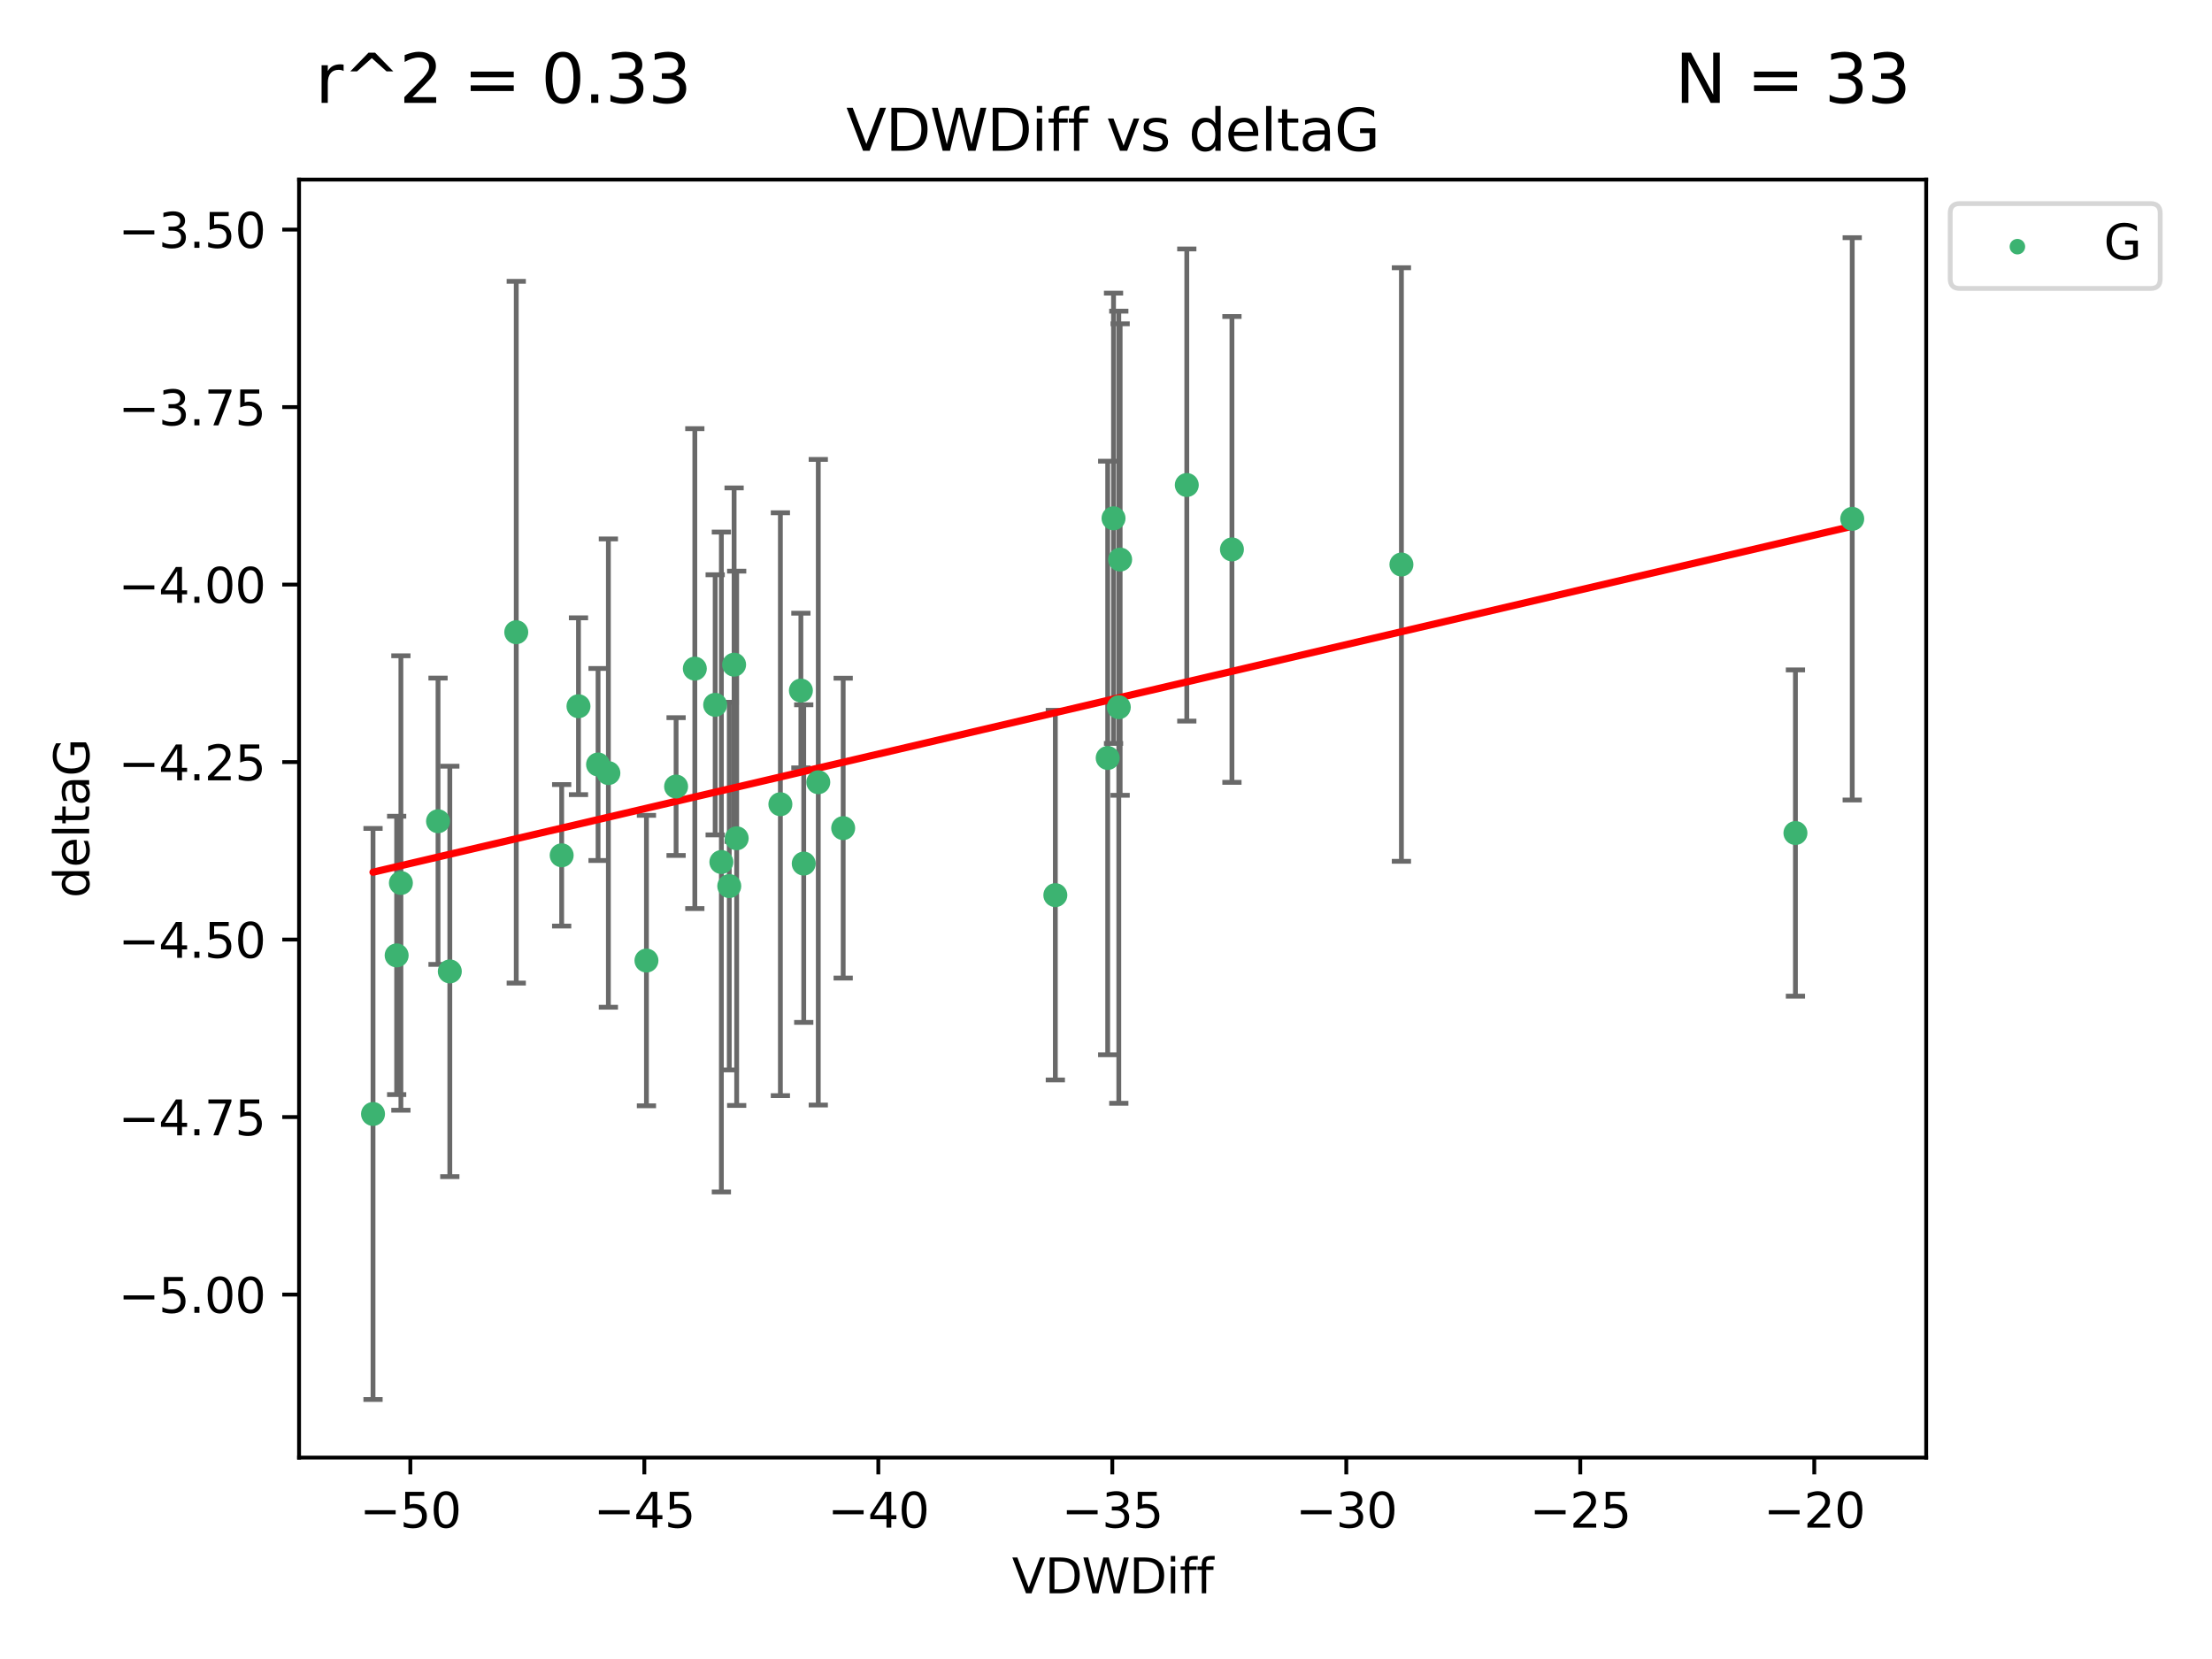 <?xml version="1.0" encoding="utf-8" standalone="no"?>
<!DOCTYPE svg PUBLIC "-//W3C//DTD SVG 1.1//EN"
  "http://www.w3.org/Graphics/SVG/1.1/DTD/svg11.dtd">
<svg xmlns:xlink="http://www.w3.org/1999/xlink" width="460.8pt" height="345.6pt" viewBox="0 0 460.8 345.6" xmlns="http://www.w3.org/2000/svg" version="1.1">
 <defs>
  <style type="text/css">*{stroke-linejoin: round; stroke-linecap: butt}</style>
 </defs>
 <g id="figure_1">
  <g id="patch_1">
   <path d="M 0 345.6 
L 460.8 345.6 
L 460.8 0 
L 0 0 
z
" style="fill: #ffffff"/>
  </g>
  <g id="axes_1">
   <g id="patch_2">
    <path d="M 62.3 303.64 
L 401.26 303.64 
L 401.26 37.411 
L 62.3 37.411 
z
" style="fill: #ffffff"/>
   </g>
   <g id="PathCollection_1">
    <defs>
     <path id="ma91a9cb96c" d="M 0 1.118 
C 0.297 1.118 0.581 1 0.791 0.791 
C 1 0.581 1.118 0.297 1.118 0 
C 1.118 -0.297 1 -0.581 0.791 -0.791 
C 0.581 -1 0.297 -1.118 0 -1.118 
C -0.297 -1.118 -0.581 -1 -0.791 -0.791 
C -1 -0.581 -1.118 -0.297 -1.118 0 
C -1.118 0.297 -1 0.581 -0.791 0.791 
C -0.581 1 -0.297 1.118 0 1.118 
z
" style="stroke: #3cb371"/>
    </defs>
    <g clip-path="url(#pdf58f821b6)">
     <use xlink:href="#ma91a9cb96c" x="83.514" y="183.942" style="fill: #3cb371; stroke: #3cb371"/>
     <use xlink:href="#ma91a9cb96c" x="140.844" y="163.853" style="fill: #3cb371; stroke: #3cb371"/>
     <use xlink:href="#ma91a9cb96c" x="82.63" y="199.028" style="fill: #3cb371; stroke: #3cb371"/>
     <use xlink:href="#ma91a9cb96c" x="107.546" y="131.702" style="fill: #3cb371; stroke: #3cb371"/>
     <use xlink:href="#ma91a9cb96c" x="144.745" y="139.284" style="fill: #3cb371; stroke: #3cb371"/>
     <use xlink:href="#ma91a9cb96c" x="77.707" y="232.059" style="fill: #3cb371; stroke: #3cb371"/>
     <use xlink:href="#ma91a9cb96c" x="162.568" y="167.533" style="fill: #3cb371; stroke: #3cb371"/>
     <use xlink:href="#ma91a9cb96c" x="166.839" y="143.854" style="fill: #3cb371; stroke: #3cb371"/>
     <use xlink:href="#ma91a9cb96c" x="124.588" y="159.256" style="fill: #3cb371; stroke: #3cb371"/>
     <use xlink:href="#ma91a9cb96c" x="170.463" y="162.95" style="fill: #3cb371; stroke: #3cb371"/>
     <use xlink:href="#ma91a9cb96c" x="93.705" y="202.364" style="fill: #3cb371; stroke: #3cb371"/>
     <use xlink:href="#ma91a9cb96c" x="117.007" y="178.174" style="fill: #3cb371; stroke: #3cb371"/>
     <use xlink:href="#ma91a9cb96c" x="151.919" y="184.587" style="fill: #3cb371; stroke: #3cb371"/>
     <use xlink:href="#ma91a9cb96c" x="148.984" y="146.83" style="fill: #3cb371; stroke: #3cb371"/>
     <use xlink:href="#ma91a9cb96c" x="175.65" y="172.513" style="fill: #3cb371; stroke: #3cb371"/>
     <use xlink:href="#ma91a9cb96c" x="126.737" y="161.046" style="fill: #3cb371; stroke: #3cb371"/>
     <use xlink:href="#ma91a9cb96c" x="167.433" y="179.9" style="fill: #3cb371; stroke: #3cb371"/>
     <use xlink:href="#ma91a9cb96c" x="150.275" y="179.573" style="fill: #3cb371; stroke: #3cb371"/>
     <use xlink:href="#ma91a9cb96c" x="134.667" y="200.101" style="fill: #3cb371; stroke: #3cb371"/>
     <use xlink:href="#ma91a9cb96c" x="91.25" y="171.081" style="fill: #3cb371; stroke: #3cb371"/>
     <use xlink:href="#ma91a9cb96c" x="120.509" y="147.122" style="fill: #3cb371; stroke: #3cb371"/>
     <use xlink:href="#ma91a9cb96c" x="233.347" y="116.566" style="fill: #3cb371; stroke: #3cb371"/>
     <use xlink:href="#ma91a9cb96c" x="230.752" y="157.901" style="fill: #3cb371; stroke: #3cb371"/>
     <use xlink:href="#ma91a9cb96c" x="247.231" y="101.037" style="fill: #3cb371; stroke: #3cb371"/>
     <use xlink:href="#ma91a9cb96c" x="219.847" y="186.474" style="fill: #3cb371; stroke: #3cb371"/>
     <use xlink:href="#ma91a9cb96c" x="153.464" y="174.633" style="fill: #3cb371; stroke: #3cb371"/>
     <use xlink:href="#ma91a9cb96c" x="152.928" y="138.464" style="fill: #3cb371; stroke: #3cb371"/>
     <use xlink:href="#ma91a9cb96c" x="256.635" y="114.452" style="fill: #3cb371; stroke: #3cb371"/>
     <use xlink:href="#ma91a9cb96c" x="231.969" y="107.971" style="fill: #3cb371; stroke: #3cb371"/>
     <use xlink:href="#ma91a9cb96c" x="291.942" y="117.6" style="fill: #3cb371; stroke: #3cb371"/>
     <use xlink:href="#ma91a9cb96c" x="374.022" y="173.537" style="fill: #3cb371; stroke: #3cb371"/>
     <use xlink:href="#ma91a9cb96c" x="233.067" y="147.326" style="fill: #3cb371; stroke: #3cb371"/>
     <use xlink:href="#ma91a9cb96c" x="385.853" y="108.083" style="fill: #3cb371; stroke: #3cb371"/>
    </g>
   </g>
   <g id="matplotlib.axis_1">
    <g id="xtick_1">
     <g id="line2d_1">
      <defs>
       <path id="m71e7fd7ea1" d="M 0 0 
L 0 3.5 
" style="stroke: #000000; stroke-width: 0.8"/>
      </defs>
      <g>
       <use xlink:href="#m71e7fd7ea1" x="85.482" y="303.64" style="stroke: #000000; stroke-width: 0.8"/>
      </g>
     </g>
     <g id="text_1">
      <!-- −50 -->
      <g transform="translate(74.93 318.238)scale(0.1 -0.1)">
       <defs>
        <path id="DejaVuSans-2212" d="M 678 2272 
L 4684 2272 
L 4684 1741 
L 678 1741 
L 678 2272 
z
" transform="scale(0.016)"/>
        <path id="DejaVuSans-35" d="M 691 4666 
L 3169 4666 
L 3169 4134 
L 1269 4134 
L 1269 2991 
Q 1406 3038 1543 3061 
Q 1681 3084 1819 3084 
Q 2600 3084 3056 2656 
Q 3513 2228 3513 1497 
Q 3513 744 3044 326 
Q 2575 -91 1722 -91 
Q 1428 -91 1123 -41 
Q 819 9 494 109 
L 494 744 
Q 775 591 1075 516 
Q 1375 441 1709 441 
Q 2250 441 2565 725 
Q 2881 1009 2881 1497 
Q 2881 1984 2565 2268 
Q 2250 2553 1709 2553 
Q 1456 2553 1204 2497 
Q 953 2441 691 2322 
L 691 4666 
z
" transform="scale(0.016)"/>
        <path id="DejaVuSans-30" d="M 2034 4250 
Q 1547 4250 1301 3770 
Q 1056 3291 1056 2328 
Q 1056 1369 1301 889 
Q 1547 409 2034 409 
Q 2525 409 2770 889 
Q 3016 1369 3016 2328 
Q 3016 3291 2770 3770 
Q 2525 4250 2034 4250 
z
M 2034 4750 
Q 2819 4750 3233 4129 
Q 3647 3509 3647 2328 
Q 3647 1150 3233 529 
Q 2819 -91 2034 -91 
Q 1250 -91 836 529 
Q 422 1150 422 2328 
Q 422 3509 836 4129 
Q 1250 4750 2034 4750 
z
" transform="scale(0.016)"/>
       </defs>
       <use xlink:href="#DejaVuSans-2212"/>
       <use xlink:href="#DejaVuSans-35" x="83.789"/>
       <use xlink:href="#DejaVuSans-30" x="147.412"/>
      </g>
     </g>
    </g>
    <g id="xtick_2">
     <g id="line2d_2">
      <g>
       <use xlink:href="#m71e7fd7ea1" x="134.226" y="303.64" style="stroke: #000000; stroke-width: 0.8"/>
      </g>
     </g>
     <g id="text_2">
      <!-- −45 -->
      <g transform="translate(123.674 318.238)scale(0.1 -0.1)">
       <defs>
        <path id="DejaVuSans-34" d="M 2419 4116 
L 825 1625 
L 2419 1625 
L 2419 4116 
z
M 2253 4666 
L 3047 4666 
L 3047 1625 
L 3713 1625 
L 3713 1100 
L 3047 1100 
L 3047 0 
L 2419 0 
L 2419 1100 
L 313 1100 
L 313 1709 
L 2253 4666 
z
" transform="scale(0.016)"/>
       </defs>
       <use xlink:href="#DejaVuSans-2212"/>
       <use xlink:href="#DejaVuSans-34" x="83.789"/>
       <use xlink:href="#DejaVuSans-35" x="147.412"/>
      </g>
     </g>
    </g>
    <g id="xtick_3">
     <g id="line2d_3">
      <g>
       <use xlink:href="#m71e7fd7ea1" x="182.97" y="303.64" style="stroke: #000000; stroke-width: 0.8"/>
      </g>
     </g>
     <g id="text_3">
      <!-- −40 -->
      <g transform="translate(172.417 318.238)scale(0.1 -0.1)">
       <use xlink:href="#DejaVuSans-2212"/>
       <use xlink:href="#DejaVuSans-34" x="83.789"/>
       <use xlink:href="#DejaVuSans-30" x="147.412"/>
      </g>
     </g>
    </g>
    <g id="xtick_4">
     <g id="line2d_4">
      <g>
       <use xlink:href="#m71e7fd7ea1" x="231.714" y="303.64" style="stroke: #000000; stroke-width: 0.8"/>
      </g>
     </g>
     <g id="text_4">
      <!-- −35 -->
      <g transform="translate(221.161 318.238)scale(0.1 -0.1)">
       <defs>
        <path id="DejaVuSans-33" d="M 2597 2516 
Q 3050 2419 3304 2112 
Q 3559 1806 3559 1356 
Q 3559 666 3084 287 
Q 2609 -91 1734 -91 
Q 1441 -91 1130 -33 
Q 819 25 488 141 
L 488 750 
Q 750 597 1062 519 
Q 1375 441 1716 441 
Q 2309 441 2620 675 
Q 2931 909 2931 1356 
Q 2931 1769 2642 2001 
Q 2353 2234 1838 2234 
L 1294 2234 
L 1294 2753 
L 1863 2753 
Q 2328 2753 2575 2939 
Q 2822 3125 2822 3475 
Q 2822 3834 2567 4026 
Q 2313 4219 1838 4219 
Q 1578 4219 1281 4162 
Q 984 4106 628 3988 
L 628 4550 
Q 988 4650 1302 4700 
Q 1616 4750 1894 4750 
Q 2613 4750 3031 4423 
Q 3450 4097 3450 3541 
Q 3450 3153 3228 2886 
Q 3006 2619 2597 2516 
z
" transform="scale(0.016)"/>
       </defs>
       <use xlink:href="#DejaVuSans-2212"/>
       <use xlink:href="#DejaVuSans-33" x="83.789"/>
       <use xlink:href="#DejaVuSans-35" x="147.412"/>
      </g>
     </g>
    </g>
    <g id="xtick_5">
     <g id="line2d_5">
      <g>
       <use xlink:href="#m71e7fd7ea1" x="280.458" y="303.64" style="stroke: #000000; stroke-width: 0.8"/>
      </g>
     </g>
     <g id="text_5">
      <!-- −30 -->
      <g transform="translate(269.905 318.238)scale(0.1 -0.1)">
       <use xlink:href="#DejaVuSans-2212"/>
       <use xlink:href="#DejaVuSans-33" x="83.789"/>
       <use xlink:href="#DejaVuSans-30" x="147.412"/>
      </g>
     </g>
    </g>
    <g id="xtick_6">
     <g id="line2d_6">
      <g>
       <use xlink:href="#m71e7fd7ea1" x="329.202" y="303.64" style="stroke: #000000; stroke-width: 0.8"/>
      </g>
     </g>
     <g id="text_6">
      <!-- −25 -->
      <g transform="translate(318.649 318.238)scale(0.1 -0.1)">
       <defs>
        <path id="DejaVuSans-32" d="M 1228 531 
L 3431 531 
L 3431 0 
L 469 0 
L 469 531 
Q 828 903 1448 1529 
Q 2069 2156 2228 2338 
Q 2531 2678 2651 2914 
Q 2772 3150 2772 3378 
Q 2772 3750 2511 3984 
Q 2250 4219 1831 4219 
Q 1534 4219 1204 4116 
Q 875 4013 500 3803 
L 500 4441 
Q 881 4594 1212 4672 
Q 1544 4750 1819 4750 
Q 2544 4750 2975 4387 
Q 3406 4025 3406 3419 
Q 3406 3131 3298 2873 
Q 3191 2616 2906 2266 
Q 2828 2175 2409 1742 
Q 1991 1309 1228 531 
z
" transform="scale(0.016)"/>
       </defs>
       <use xlink:href="#DejaVuSans-2212"/>
       <use xlink:href="#DejaVuSans-32" x="83.789"/>
       <use xlink:href="#DejaVuSans-35" x="147.412"/>
      </g>
     </g>
    </g>
    <g id="xtick_7">
     <g id="line2d_7">
      <g>
       <use xlink:href="#m71e7fd7ea1" x="377.945" y="303.64" style="stroke: #000000; stroke-width: 0.8"/>
      </g>
     </g>
     <g id="text_7">
      <!-- −20 -->
      <g transform="translate(367.393 318.238)scale(0.1 -0.1)">
       <use xlink:href="#DejaVuSans-2212"/>
       <use xlink:href="#DejaVuSans-32" x="83.789"/>
       <use xlink:href="#DejaVuSans-30" x="147.412"/>
      </g>
     </g>
    </g>
    <g id="text_8">
     <!-- VDWDiff -->
     <g transform="translate(210.807 331.917)scale(0.1 -0.1)">
      <defs>
       <path id="DejaVuSans-56" d="M 1831 0 
L 50 4666 
L 709 4666 
L 2188 738 
L 3669 4666 
L 4325 4666 
L 2547 0 
L 1831 0 
z
" transform="scale(0.016)"/>
       <path id="DejaVuSans-44" d="M 1259 4147 
L 1259 519 
L 2022 519 
Q 2988 519 3436 956 
Q 3884 1394 3884 2338 
Q 3884 3275 3436 3711 
Q 2988 4147 2022 4147 
L 1259 4147 
z
M 628 4666 
L 1925 4666 
Q 3281 4666 3915 4102 
Q 4550 3538 4550 2338 
Q 4550 1131 3912 565 
Q 3275 0 1925 0 
L 628 0 
L 628 4666 
z
" transform="scale(0.016)"/>
       <path id="DejaVuSans-57" d="M 213 4666 
L 850 4666 
L 1831 722 
L 2809 4666 
L 3519 4666 
L 4500 722 
L 5478 4666 
L 6119 4666 
L 4947 0 
L 4153 0 
L 3169 4050 
L 2175 0 
L 1381 0 
L 213 4666 
z
" transform="scale(0.016)"/>
       <path id="DejaVuSans-69" d="M 603 3500 
L 1178 3500 
L 1178 0 
L 603 0 
L 603 3500 
z
M 603 4863 
L 1178 4863 
L 1178 4134 
L 603 4134 
L 603 4863 
z
" transform="scale(0.016)"/>
       <path id="DejaVuSans-66" d="M 2375 4863 
L 2375 4384 
L 1825 4384 
Q 1516 4384 1395 4259 
Q 1275 4134 1275 3809 
L 1275 3500 
L 2222 3500 
L 2222 3053 
L 1275 3053 
L 1275 0 
L 697 0 
L 697 3053 
L 147 3053 
L 147 3500 
L 697 3500 
L 697 3744 
Q 697 4328 969 4595 
Q 1241 4863 1831 4863 
L 2375 4863 
z
" transform="scale(0.016)"/>
      </defs>
      <use xlink:href="#DejaVuSans-56"/>
      <use xlink:href="#DejaVuSans-44" x="68.408"/>
      <use xlink:href="#DejaVuSans-57" x="145.41"/>
      <use xlink:href="#DejaVuSans-44" x="244.287"/>
      <use xlink:href="#DejaVuSans-69" x="321.289"/>
      <use xlink:href="#DejaVuSans-66" x="349.072"/>
      <use xlink:href="#DejaVuSans-66" x="384.277"/>
     </g>
    </g>
   </g>
   <g id="matplotlib.axis_2">
    <g id="ytick_1">
     <g id="line2d_8">
      <defs>
       <path id="mf7245d46d3" d="M 0 0 
L -3.5 0 
" style="stroke: #000000; stroke-width: 0.8"/>
      </defs>
      <g>
       <use xlink:href="#mf7245d46d3" x="62.3" y="269.684" style="stroke: #000000; stroke-width: 0.8"/>
      </g>
     </g>
     <g id="text_9">
      <!-- −5.00 -->
      <g transform="translate(24.655 273.484)scale(0.1 -0.1)">
       <defs>
        <path id="DejaVuSans-2e" d="M 684 794 
L 1344 794 
L 1344 0 
L 684 0 
L 684 794 
z
" transform="scale(0.016)"/>
       </defs>
       <use xlink:href="#DejaVuSans-2212"/>
       <use xlink:href="#DejaVuSans-35" x="83.789"/>
       <use xlink:href="#DejaVuSans-2e" x="147.412"/>
       <use xlink:href="#DejaVuSans-30" x="179.199"/>
       <use xlink:href="#DejaVuSans-30" x="242.822"/>
      </g>
     </g>
    </g>
    <g id="ytick_2">
     <g id="line2d_9">
      <g>
       <use xlink:href="#mf7245d46d3" x="62.3" y="232.708" style="stroke: #000000; stroke-width: 0.8"/>
      </g>
     </g>
     <g id="text_10">
      <!-- −4.75 -->
      <g transform="translate(24.655 236.507)scale(0.1 -0.1)">
       <defs>
        <path id="DejaVuSans-37" d="M 525 4666 
L 3525 4666 
L 3525 4397 
L 1831 0 
L 1172 0 
L 2766 4134 
L 525 4134 
L 525 4666 
z
" transform="scale(0.016)"/>
       </defs>
       <use xlink:href="#DejaVuSans-2212"/>
       <use xlink:href="#DejaVuSans-34" x="83.789"/>
       <use xlink:href="#DejaVuSans-2e" x="147.412"/>
       <use xlink:href="#DejaVuSans-37" x="179.199"/>
       <use xlink:href="#DejaVuSans-35" x="242.822"/>
      </g>
     </g>
    </g>
    <g id="ytick_3">
     <g id="line2d_10">
      <g>
       <use xlink:href="#mf7245d46d3" x="62.3" y="195.732" style="stroke: #000000; stroke-width: 0.8"/>
      </g>
     </g>
     <g id="text_11">
      <!-- −4.50 -->
      <g transform="translate(24.655 199.531)scale(0.1 -0.1)">
       <use xlink:href="#DejaVuSans-2212"/>
       <use xlink:href="#DejaVuSans-34" x="83.789"/>
       <use xlink:href="#DejaVuSans-2e" x="147.412"/>
       <use xlink:href="#DejaVuSans-35" x="179.199"/>
       <use xlink:href="#DejaVuSans-30" x="242.822"/>
      </g>
     </g>
    </g>
    <g id="ytick_4">
     <g id="line2d_11">
      <g>
       <use xlink:href="#mf7245d46d3" x="62.3" y="158.756" style="stroke: #000000; stroke-width: 0.8"/>
      </g>
     </g>
     <g id="text_12">
      <!-- −4.25 -->
      <g transform="translate(24.655 162.555)scale(0.1 -0.1)">
       <use xlink:href="#DejaVuSans-2212"/>
       <use xlink:href="#DejaVuSans-34" x="83.789"/>
       <use xlink:href="#DejaVuSans-2e" x="147.412"/>
       <use xlink:href="#DejaVuSans-32" x="179.199"/>
       <use xlink:href="#DejaVuSans-35" x="242.822"/>
      </g>
     </g>
    </g>
    <g id="ytick_5">
     <g id="line2d_12">
      <g>
       <use xlink:href="#mf7245d46d3" x="62.3" y="121.78" style="stroke: #000000; stroke-width: 0.8"/>
      </g>
     </g>
     <g id="text_13">
      <!-- −4.00 -->
      <g transform="translate(24.655 125.579)scale(0.1 -0.1)">
       <use xlink:href="#DejaVuSans-2212"/>
       <use xlink:href="#DejaVuSans-34" x="83.789"/>
       <use xlink:href="#DejaVuSans-2e" x="147.412"/>
       <use xlink:href="#DejaVuSans-30" x="179.199"/>
       <use xlink:href="#DejaVuSans-30" x="242.822"/>
      </g>
     </g>
    </g>
    <g id="ytick_6">
     <g id="line2d_13">
      <g>
       <use xlink:href="#mf7245d46d3" x="62.3" y="84.803" style="stroke: #000000; stroke-width: 0.8"/>
      </g>
     </g>
     <g id="text_14">
      <!-- −3.75 -->
      <g transform="translate(24.655 88.603)scale(0.1 -0.1)">
       <use xlink:href="#DejaVuSans-2212"/>
       <use xlink:href="#DejaVuSans-33" x="83.789"/>
       <use xlink:href="#DejaVuSans-2e" x="147.412"/>
       <use xlink:href="#DejaVuSans-37" x="179.199"/>
       <use xlink:href="#DejaVuSans-35" x="242.822"/>
      </g>
     </g>
    </g>
    <g id="ytick_7">
     <g id="line2d_14">
      <g>
       <use xlink:href="#mf7245d46d3" x="62.3" y="47.827" style="stroke: #000000; stroke-width: 0.8"/>
      </g>
     </g>
     <g id="text_15">
      <!-- −3.50 -->
      <g transform="translate(24.655 51.626)scale(0.1 -0.1)">
       <use xlink:href="#DejaVuSans-2212"/>
       <use xlink:href="#DejaVuSans-33" x="83.789"/>
       <use xlink:href="#DejaVuSans-2e" x="147.412"/>
       <use xlink:href="#DejaVuSans-35" x="179.199"/>
       <use xlink:href="#DejaVuSans-30" x="242.822"/>
      </g>
     </g>
    </g>
    <g id="text_16">
     <!-- deltaG -->
     <g transform="translate(18.575 187.064)rotate(-90)scale(0.1 -0.1)">
      <defs>
       <path id="DejaVuSans-64" d="M 2906 2969 
L 2906 4863 
L 3481 4863 
L 3481 0 
L 2906 0 
L 2906 525 
Q 2725 213 2448 61 
Q 2172 -91 1784 -91 
Q 1150 -91 751 415 
Q 353 922 353 1747 
Q 353 2572 751 3078 
Q 1150 3584 1784 3584 
Q 2172 3584 2448 3432 
Q 2725 3281 2906 2969 
z
M 947 1747 
Q 947 1113 1208 752 
Q 1469 391 1925 391 
Q 2381 391 2643 752 
Q 2906 1113 2906 1747 
Q 2906 2381 2643 2742 
Q 2381 3103 1925 3103 
Q 1469 3103 1208 2742 
Q 947 2381 947 1747 
z
" transform="scale(0.016)"/>
       <path id="DejaVuSans-65" d="M 3597 1894 
L 3597 1613 
L 953 1613 
Q 991 1019 1311 708 
Q 1631 397 2203 397 
Q 2534 397 2845 478 
Q 3156 559 3463 722 
L 3463 178 
Q 3153 47 2828 -22 
Q 2503 -91 2169 -91 
Q 1331 -91 842 396 
Q 353 884 353 1716 
Q 353 2575 817 3079 
Q 1281 3584 2069 3584 
Q 2775 3584 3186 3129 
Q 3597 2675 3597 1894 
z
M 3022 2063 
Q 3016 2534 2758 2815 
Q 2500 3097 2075 3097 
Q 1594 3097 1305 2825 
Q 1016 2553 972 2059 
L 3022 2063 
z
" transform="scale(0.016)"/>
       <path id="DejaVuSans-6c" d="M 603 4863 
L 1178 4863 
L 1178 0 
L 603 0 
L 603 4863 
z
" transform="scale(0.016)"/>
       <path id="DejaVuSans-74" d="M 1172 4494 
L 1172 3500 
L 2356 3500 
L 2356 3053 
L 1172 3053 
L 1172 1153 
Q 1172 725 1289 603 
Q 1406 481 1766 481 
L 2356 481 
L 2356 0 
L 1766 0 
Q 1100 0 847 248 
Q 594 497 594 1153 
L 594 3053 
L 172 3053 
L 172 3500 
L 594 3500 
L 594 4494 
L 1172 4494 
z
" transform="scale(0.016)"/>
       <path id="DejaVuSans-61" d="M 2194 1759 
Q 1497 1759 1228 1600 
Q 959 1441 959 1056 
Q 959 750 1161 570 
Q 1363 391 1709 391 
Q 2188 391 2477 730 
Q 2766 1069 2766 1631 
L 2766 1759 
L 2194 1759 
z
M 3341 1997 
L 3341 0 
L 2766 0 
L 2766 531 
Q 2569 213 2275 61 
Q 1981 -91 1556 -91 
Q 1019 -91 701 211 
Q 384 513 384 1019 
Q 384 1609 779 1909 
Q 1175 2209 1959 2209 
L 2766 2209 
L 2766 2266 
Q 2766 2663 2505 2880 
Q 2244 3097 1772 3097 
Q 1472 3097 1187 3025 
Q 903 2953 641 2809 
L 641 3341 
Q 956 3463 1253 3523 
Q 1550 3584 1831 3584 
Q 2591 3584 2966 3190 
Q 3341 2797 3341 1997 
z
" transform="scale(0.016)"/>
       <path id="DejaVuSans-47" d="M 3809 666 
L 3809 1919 
L 2778 1919 
L 2778 2438 
L 4434 2438 
L 4434 434 
Q 4069 175 3628 42 
Q 3188 -91 2688 -91 
Q 1594 -91 976 548 
Q 359 1188 359 2328 
Q 359 3472 976 4111 
Q 1594 4750 2688 4750 
Q 3144 4750 3555 4637 
Q 3966 4525 4313 4306 
L 4313 3634 
Q 3963 3931 3569 4081 
Q 3175 4231 2741 4231 
Q 1884 4231 1454 3753 
Q 1025 3275 1025 2328 
Q 1025 1384 1454 906 
Q 1884 428 2741 428 
Q 3075 428 3337 486 
Q 3600 544 3809 666 
z
" transform="scale(0.016)"/>
      </defs>
      <use xlink:href="#DejaVuSans-64"/>
      <use xlink:href="#DejaVuSans-65" x="63.477"/>
      <use xlink:href="#DejaVuSans-6c" x="125"/>
      <use xlink:href="#DejaVuSans-74" x="152.783"/>
      <use xlink:href="#DejaVuSans-61" x="191.992"/>
      <use xlink:href="#DejaVuSans-47" x="253.271"/>
     </g>
    </g>
   </g>
   <g id="LineCollection_1">
    <path d="M 83.514 231.277 
L 83.514 136.608 
" clip-path="url(#pdf58f821b6)" style="fill: none; stroke: #696969"/>
    <path d="M 140.844 178.209 
L 140.844 149.498 
" clip-path="url(#pdf58f821b6)" style="fill: none; stroke: #696969"/>
    <path d="M 82.63 228.024 
L 82.63 170.032 
" clip-path="url(#pdf58f821b6)" style="fill: none; stroke: #696969"/>
    <path d="M 107.546 204.792 
L 107.546 58.611 
" clip-path="url(#pdf58f821b6)" style="fill: none; stroke: #696969"/>
    <path d="M 144.745 189.271 
L 144.745 89.298 
" clip-path="url(#pdf58f821b6)" style="fill: none; stroke: #696969"/>
    <path d="M 77.707 291.539 
L 77.707 172.578 
" clip-path="url(#pdf58f821b6)" style="fill: none; stroke: #696969"/>
    <path d="M 162.568 228.245 
L 162.568 106.821 
" clip-path="url(#pdf58f821b6)" style="fill: none; stroke: #696969"/>
    <path d="M 166.839 159.967 
L 166.839 127.741 
" clip-path="url(#pdf58f821b6)" style="fill: none; stroke: #696969"/>
    <path d="M 124.588 179.259 
L 124.588 139.253 
" clip-path="url(#pdf58f821b6)" style="fill: none; stroke: #696969"/>
    <path d="M 170.463 230.2 
L 170.463 95.701 
" clip-path="url(#pdf58f821b6)" style="fill: none; stroke: #696969"/>
    <path d="M 93.705 245.111 
L 93.705 159.618 
" clip-path="url(#pdf58f821b6)" style="fill: none; stroke: #696969"/>
    <path d="M 117.007 192.912 
L 117.007 163.436 
" clip-path="url(#pdf58f821b6)" style="fill: none; stroke: #696969"/>
    <path d="M 151.919 222.884 
L 151.919 146.291 
" clip-path="url(#pdf58f821b6)" style="fill: none; stroke: #696969"/>
    <path d="M 148.984 173.926 
L 148.984 119.735 
" clip-path="url(#pdf58f821b6)" style="fill: none; stroke: #696969"/>
    <path d="M 175.65 203.749 
L 175.65 141.278 
" clip-path="url(#pdf58f821b6)" style="fill: none; stroke: #696969"/>
    <path d="M 126.737 209.82 
L 126.737 112.273 
" clip-path="url(#pdf58f821b6)" style="fill: none; stroke: #696969"/>
    <path d="M 167.433 212.979 
L 167.433 146.822 
" clip-path="url(#pdf58f821b6)" style="fill: none; stroke: #696969"/>
    <path d="M 150.275 248.307 
L 150.275 110.839 
" clip-path="url(#pdf58f821b6)" style="fill: none; stroke: #696969"/>
    <path d="M 134.667 230.354 
L 134.667 169.848 
" clip-path="url(#pdf58f821b6)" style="fill: none; stroke: #696969"/>
    <path d="M 91.25 200.905 
L 91.25 141.257 
" clip-path="url(#pdf58f821b6)" style="fill: none; stroke: #696969"/>
    <path d="M 120.509 165.537 
L 120.509 128.706 
" clip-path="url(#pdf58f821b6)" style="fill: none; stroke: #696969"/>
    <path d="M 233.347 165.677 
L 233.347 67.455 
" clip-path="url(#pdf58f821b6)" style="fill: none; stroke: #696969"/>
    <path d="M 230.752 219.73 
L 230.752 96.073 
" clip-path="url(#pdf58f821b6)" style="fill: none; stroke: #696969"/>
    <path d="M 247.231 150.213 
L 247.231 51.861 
" clip-path="url(#pdf58f821b6)" style="fill: none; stroke: #696969"/>
    <path d="M 219.847 224.976 
L 219.847 147.973 
" clip-path="url(#pdf58f821b6)" style="fill: none; stroke: #696969"/>
    <path d="M 153.464 230.285 
L 153.464 118.981 
" clip-path="url(#pdf58f821b6)" style="fill: none; stroke: #696969"/>
    <path d="M 152.928 175.289 
L 152.928 101.638 
" clip-path="url(#pdf58f821b6)" style="fill: none; stroke: #696969"/>
    <path d="M 256.635 162.976 
L 256.635 65.928 
" clip-path="url(#pdf58f821b6)" style="fill: none; stroke: #696969"/>
    <path d="M 231.969 154.873 
L 231.969 61.068 
" clip-path="url(#pdf58f821b6)" style="fill: none; stroke: #696969"/>
    <path d="M 291.942 179.427 
L 291.942 55.774 
" clip-path="url(#pdf58f821b6)" style="fill: none; stroke: #696969"/>
    <path d="M 374.022 207.519 
L 374.022 139.555 
" clip-path="url(#pdf58f821b6)" style="fill: none; stroke: #696969"/>
    <path d="M 233.067 229.834 
L 233.067 64.818 
" clip-path="url(#pdf58f821b6)" style="fill: none; stroke: #696969"/>
    <path d="M 385.853 166.653 
L 385.853 49.513 
" clip-path="url(#pdf58f821b6)" style="fill: none; stroke: #696969"/>
   </g>
   <g id="line2d_15">
    <defs>
     <path id="mc0ca0d3cab" d="M 2 0 
L -2 -0 
" style="stroke: #696969"/>
    </defs>
    <g clip-path="url(#pdf58f821b6)">
     <use xlink:href="#mc0ca0d3cab" x="83.514" y="231.277" style="fill: #696969; stroke: #696969"/>
     <use xlink:href="#mc0ca0d3cab" x="140.844" y="178.209" style="fill: #696969; stroke: #696969"/>
     <use xlink:href="#mc0ca0d3cab" x="82.63" y="228.024" style="fill: #696969; stroke: #696969"/>
     <use xlink:href="#mc0ca0d3cab" x="107.546" y="204.792" style="fill: #696969; stroke: #696969"/>
     <use xlink:href="#mc0ca0d3cab" x="144.745" y="189.271" style="fill: #696969; stroke: #696969"/>
     <use xlink:href="#mc0ca0d3cab" x="77.707" y="291.539" style="fill: #696969; stroke: #696969"/>
     <use xlink:href="#mc0ca0d3cab" x="162.568" y="228.245" style="fill: #696969; stroke: #696969"/>
     <use xlink:href="#mc0ca0d3cab" x="166.839" y="159.967" style="fill: #696969; stroke: #696969"/>
     <use xlink:href="#mc0ca0d3cab" x="124.588" y="179.259" style="fill: #696969; stroke: #696969"/>
     <use xlink:href="#mc0ca0d3cab" x="170.463" y="230.2" style="fill: #696969; stroke: #696969"/>
     <use xlink:href="#mc0ca0d3cab" x="93.705" y="245.111" style="fill: #696969; stroke: #696969"/>
     <use xlink:href="#mc0ca0d3cab" x="117.007" y="192.912" style="fill: #696969; stroke: #696969"/>
     <use xlink:href="#mc0ca0d3cab" x="151.919" y="222.884" style="fill: #696969; stroke: #696969"/>
     <use xlink:href="#mc0ca0d3cab" x="148.984" y="173.926" style="fill: #696969; stroke: #696969"/>
     <use xlink:href="#mc0ca0d3cab" x="175.65" y="203.749" style="fill: #696969; stroke: #696969"/>
     <use xlink:href="#mc0ca0d3cab" x="126.737" y="209.82" style="fill: #696969; stroke: #696969"/>
     <use xlink:href="#mc0ca0d3cab" x="167.433" y="212.979" style="fill: #696969; stroke: #696969"/>
     <use xlink:href="#mc0ca0d3cab" x="150.275" y="248.307" style="fill: #696969; stroke: #696969"/>
     <use xlink:href="#mc0ca0d3cab" x="134.667" y="230.354" style="fill: #696969; stroke: #696969"/>
     <use xlink:href="#mc0ca0d3cab" x="91.25" y="200.905" style="fill: #696969; stroke: #696969"/>
     <use xlink:href="#mc0ca0d3cab" x="120.509" y="165.537" style="fill: #696969; stroke: #696969"/>
     <use xlink:href="#mc0ca0d3cab" x="233.347" y="165.677" style="fill: #696969; stroke: #696969"/>
     <use xlink:href="#mc0ca0d3cab" x="230.752" y="219.73" style="fill: #696969; stroke: #696969"/>
     <use xlink:href="#mc0ca0d3cab" x="247.231" y="150.213" style="fill: #696969; stroke: #696969"/>
     <use xlink:href="#mc0ca0d3cab" x="219.847" y="224.976" style="fill: #696969; stroke: #696969"/>
     <use xlink:href="#mc0ca0d3cab" x="153.464" y="230.285" style="fill: #696969; stroke: #696969"/>
     <use xlink:href="#mc0ca0d3cab" x="152.928" y="175.289" style="fill: #696969; stroke: #696969"/>
     <use xlink:href="#mc0ca0d3cab" x="256.635" y="162.976" style="fill: #696969; stroke: #696969"/>
     <use xlink:href="#mc0ca0d3cab" x="231.969" y="154.873" style="fill: #696969; stroke: #696969"/>
     <use xlink:href="#mc0ca0d3cab" x="291.942" y="179.427" style="fill: #696969; stroke: #696969"/>
     <use xlink:href="#mc0ca0d3cab" x="374.022" y="207.519" style="fill: #696969; stroke: #696969"/>
     <use xlink:href="#mc0ca0d3cab" x="233.067" y="229.834" style="fill: #696969; stroke: #696969"/>
     <use xlink:href="#mc0ca0d3cab" x="385.853" y="166.653" style="fill: #696969; stroke: #696969"/>
    </g>
   </g>
   <g id="line2d_16">
    <g clip-path="url(#pdf58f821b6)">
     <use xlink:href="#mc0ca0d3cab" x="83.514" y="136.608" style="fill: #696969; stroke: #696969"/>
     <use xlink:href="#mc0ca0d3cab" x="140.844" y="149.498" style="fill: #696969; stroke: #696969"/>
     <use xlink:href="#mc0ca0d3cab" x="82.63" y="170.032" style="fill: #696969; stroke: #696969"/>
     <use xlink:href="#mc0ca0d3cab" x="107.546" y="58.611" style="fill: #696969; stroke: #696969"/>
     <use xlink:href="#mc0ca0d3cab" x="144.745" y="89.298" style="fill: #696969; stroke: #696969"/>
     <use xlink:href="#mc0ca0d3cab" x="77.707" y="172.578" style="fill: #696969; stroke: #696969"/>
     <use xlink:href="#mc0ca0d3cab" x="162.568" y="106.821" style="fill: #696969; stroke: #696969"/>
     <use xlink:href="#mc0ca0d3cab" x="166.839" y="127.741" style="fill: #696969; stroke: #696969"/>
     <use xlink:href="#mc0ca0d3cab" x="124.588" y="139.253" style="fill: #696969; stroke: #696969"/>
     <use xlink:href="#mc0ca0d3cab" x="170.463" y="95.701" style="fill: #696969; stroke: #696969"/>
     <use xlink:href="#mc0ca0d3cab" x="93.705" y="159.618" style="fill: #696969; stroke: #696969"/>
     <use xlink:href="#mc0ca0d3cab" x="117.007" y="163.436" style="fill: #696969; stroke: #696969"/>
     <use xlink:href="#mc0ca0d3cab" x="151.919" y="146.291" style="fill: #696969; stroke: #696969"/>
     <use xlink:href="#mc0ca0d3cab" x="148.984" y="119.735" style="fill: #696969; stroke: #696969"/>
     <use xlink:href="#mc0ca0d3cab" x="175.65" y="141.278" style="fill: #696969; stroke: #696969"/>
     <use xlink:href="#mc0ca0d3cab" x="126.737" y="112.273" style="fill: #696969; stroke: #696969"/>
     <use xlink:href="#mc0ca0d3cab" x="167.433" y="146.822" style="fill: #696969; stroke: #696969"/>
     <use xlink:href="#mc0ca0d3cab" x="150.275" y="110.839" style="fill: #696969; stroke: #696969"/>
     <use xlink:href="#mc0ca0d3cab" x="134.667" y="169.848" style="fill: #696969; stroke: #696969"/>
     <use xlink:href="#mc0ca0d3cab" x="91.25" y="141.257" style="fill: #696969; stroke: #696969"/>
     <use xlink:href="#mc0ca0d3cab" x="120.509" y="128.706" style="fill: #696969; stroke: #696969"/>
     <use xlink:href="#mc0ca0d3cab" x="233.347" y="67.455" style="fill: #696969; stroke: #696969"/>
     <use xlink:href="#mc0ca0d3cab" x="230.752" y="96.073" style="fill: #696969; stroke: #696969"/>
     <use xlink:href="#mc0ca0d3cab" x="247.231" y="51.861" style="fill: #696969; stroke: #696969"/>
     <use xlink:href="#mc0ca0d3cab" x="219.847" y="147.973" style="fill: #696969; stroke: #696969"/>
     <use xlink:href="#mc0ca0d3cab" x="153.464" y="118.981" style="fill: #696969; stroke: #696969"/>
     <use xlink:href="#mc0ca0d3cab" x="152.928" y="101.638" style="fill: #696969; stroke: #696969"/>
     <use xlink:href="#mc0ca0d3cab" x="256.635" y="65.928" style="fill: #696969; stroke: #696969"/>
     <use xlink:href="#mc0ca0d3cab" x="231.969" y="61.068" style="fill: #696969; stroke: #696969"/>
     <use xlink:href="#mc0ca0d3cab" x="291.942" y="55.774" style="fill: #696969; stroke: #696969"/>
     <use xlink:href="#mc0ca0d3cab" x="374.022" y="139.555" style="fill: #696969; stroke: #696969"/>
     <use xlink:href="#mc0ca0d3cab" x="233.067" y="64.818" style="fill: #696969; stroke: #696969"/>
     <use xlink:href="#mc0ca0d3cab" x="385.853" y="49.513" style="fill: #696969; stroke: #696969"/>
    </g>
   </g>
   <g id="line2d_17">
    <path d="M 83.514 180.338 
L 140.844 166.93 
L 82.63 180.545 
L 107.546 174.718 
L 144.745 166.018 
L 77.707 181.696 
L 162.568 161.85 
L 166.839 160.851 
L 124.588 170.732 
L 170.463 160.003 
L 93.705 177.955 
L 117.007 172.505 
L 151.919 164.34 
L 148.984 165.027 
L 175.65 158.79 
L 126.737 170.23 
L 167.433 160.712 
L 150.275 164.725 
L 134.667 168.375 
L 91.25 178.529 
L 120.509 171.686 
L 233.347 145.297 
L 230.752 145.904 
L 247.231 142.05 
L 219.847 148.454 
L 153.464 163.979 
L 152.928 164.104 
L 256.635 139.851 
L 231.969 145.619 
L 291.942 131.594 
L 374.022 112.398 
L 233.067 145.363 
L 385.853 109.631 
" clip-path="url(#pdf58f821b6)" style="fill: none; stroke: #ff0000; stroke-width: 1.5; stroke-linecap: square"/>
   </g>
   <g id="line2d_18">
    <defs>
     <path id="mdb40ef97aa" d="M 0 2 
C 0.53 2 1.039 1.789 1.414 1.414 
C 1.789 1.039 2 0.53 2 0 
C 2 -0.53 1.789 -1.039 1.414 -1.414 
C 1.039 -1.789 0.53 -2 0 -2 
C -0.53 -2 -1.039 -1.789 -1.414 -1.414 
C -1.789 -1.039 -2 -0.53 -2 0 
C -2 0.53 -1.789 1.039 -1.414 1.414 
C -1.039 1.789 -0.53 2 0 2 
z
" style="stroke: #3cb371"/>
    </defs>
    <g clip-path="url(#pdf58f821b6)">
     <use xlink:href="#mdb40ef97aa" x="83.514" y="183.942" style="fill: #3cb371; stroke: #3cb371"/>
     <use xlink:href="#mdb40ef97aa" x="140.844" y="163.853" style="fill: #3cb371; stroke: #3cb371"/>
     <use xlink:href="#mdb40ef97aa" x="82.63" y="199.028" style="fill: #3cb371; stroke: #3cb371"/>
     <use xlink:href="#mdb40ef97aa" x="107.546" y="131.702" style="fill: #3cb371; stroke: #3cb371"/>
     <use xlink:href="#mdb40ef97aa" x="144.745" y="139.284" style="fill: #3cb371; stroke: #3cb371"/>
     <use xlink:href="#mdb40ef97aa" x="77.707" y="232.059" style="fill: #3cb371; stroke: #3cb371"/>
     <use xlink:href="#mdb40ef97aa" x="162.568" y="167.533" style="fill: #3cb371; stroke: #3cb371"/>
     <use xlink:href="#mdb40ef97aa" x="166.839" y="143.854" style="fill: #3cb371; stroke: #3cb371"/>
     <use xlink:href="#mdb40ef97aa" x="124.588" y="159.256" style="fill: #3cb371; stroke: #3cb371"/>
     <use xlink:href="#mdb40ef97aa" x="170.463" y="162.95" style="fill: #3cb371; stroke: #3cb371"/>
     <use xlink:href="#mdb40ef97aa" x="93.705" y="202.364" style="fill: #3cb371; stroke: #3cb371"/>
     <use xlink:href="#mdb40ef97aa" x="117.007" y="178.174" style="fill: #3cb371; stroke: #3cb371"/>
     <use xlink:href="#mdb40ef97aa" x="151.919" y="184.587" style="fill: #3cb371; stroke: #3cb371"/>
     <use xlink:href="#mdb40ef97aa" x="148.984" y="146.83" style="fill: #3cb371; stroke: #3cb371"/>
     <use xlink:href="#mdb40ef97aa" x="175.65" y="172.513" style="fill: #3cb371; stroke: #3cb371"/>
     <use xlink:href="#mdb40ef97aa" x="126.737" y="161.046" style="fill: #3cb371; stroke: #3cb371"/>
     <use xlink:href="#mdb40ef97aa" x="167.433" y="179.9" style="fill: #3cb371; stroke: #3cb371"/>
     <use xlink:href="#mdb40ef97aa" x="150.275" y="179.573" style="fill: #3cb371; stroke: #3cb371"/>
     <use xlink:href="#mdb40ef97aa" x="134.667" y="200.101" style="fill: #3cb371; stroke: #3cb371"/>
     <use xlink:href="#mdb40ef97aa" x="91.25" y="171.081" style="fill: #3cb371; stroke: #3cb371"/>
     <use xlink:href="#mdb40ef97aa" x="120.509" y="147.122" style="fill: #3cb371; stroke: #3cb371"/>
     <use xlink:href="#mdb40ef97aa" x="233.347" y="116.566" style="fill: #3cb371; stroke: #3cb371"/>
     <use xlink:href="#mdb40ef97aa" x="230.752" y="157.901" style="fill: #3cb371; stroke: #3cb371"/>
     <use xlink:href="#mdb40ef97aa" x="247.231" y="101.037" style="fill: #3cb371; stroke: #3cb371"/>
     <use xlink:href="#mdb40ef97aa" x="219.847" y="186.474" style="fill: #3cb371; stroke: #3cb371"/>
     <use xlink:href="#mdb40ef97aa" x="153.464" y="174.633" style="fill: #3cb371; stroke: #3cb371"/>
     <use xlink:href="#mdb40ef97aa" x="152.928" y="138.464" style="fill: #3cb371; stroke: #3cb371"/>
     <use xlink:href="#mdb40ef97aa" x="256.635" y="114.452" style="fill: #3cb371; stroke: #3cb371"/>
     <use xlink:href="#mdb40ef97aa" x="231.969" y="107.971" style="fill: #3cb371; stroke: #3cb371"/>
     <use xlink:href="#mdb40ef97aa" x="291.942" y="117.6" style="fill: #3cb371; stroke: #3cb371"/>
     <use xlink:href="#mdb40ef97aa" x="374.022" y="173.537" style="fill: #3cb371; stroke: #3cb371"/>
     <use xlink:href="#mdb40ef97aa" x="233.067" y="147.326" style="fill: #3cb371; stroke: #3cb371"/>
     <use xlink:href="#mdb40ef97aa" x="385.853" y="108.083" style="fill: #3cb371; stroke: #3cb371"/>
    </g>
   </g>
   <g id="patch_3">
    <path d="M 62.3 303.64 
L 62.3 37.411 
" style="fill: none; stroke: #000000; stroke-width: 0.8; stroke-linejoin: miter; stroke-linecap: square"/>
   </g>
   <g id="patch_4">
    <path d="M 401.26 303.64 
L 401.26 37.411 
" style="fill: none; stroke: #000000; stroke-width: 0.8; stroke-linejoin: miter; stroke-linecap: square"/>
   </g>
   <g id="patch_5">
    <path d="M 62.3 303.64 
L 401.26 303.64 
" style="fill: none; stroke: #000000; stroke-width: 0.8; stroke-linejoin: miter; stroke-linecap: square"/>
   </g>
   <g id="patch_6">
    <path d="M 62.3 37.411 
L 401.26 37.411 
" style="fill: none; stroke: #000000; stroke-width: 0.8; stroke-linejoin: miter; stroke-linecap: square"/>
   </g>
   <g id="text_17">
    <!-- N = 33 -->
    <g transform="translate(348.951 21.426)scale(0.14 -0.14)">
     <defs>
      <path id="DejaVuSans-4e" d="M 628 4666 
L 1478 4666 
L 3547 763 
L 3547 4666 
L 4159 4666 
L 4159 0 
L 3309 0 
L 1241 3903 
L 1241 0 
L 628 0 
L 628 4666 
z
" transform="scale(0.016)"/>
      <path id="DejaVuSans-20" transform="scale(0.016)"/>
      <path id="DejaVuSans-3d" d="M 678 2906 
L 4684 2906 
L 4684 2381 
L 678 2381 
L 678 2906 
z
M 678 1631 
L 4684 1631 
L 4684 1100 
L 678 1100 
L 678 1631 
z
" transform="scale(0.016)"/>
     </defs>
     <use xlink:href="#DejaVuSans-4e"/>
     <use xlink:href="#DejaVuSans-20" x="74.805"/>
     <use xlink:href="#DejaVuSans-3d" x="106.592"/>
     <use xlink:href="#DejaVuSans-20" x="190.381"/>
     <use xlink:href="#DejaVuSans-33" x="222.168"/>
     <use xlink:href="#DejaVuSans-33" x="285.791"/>
    </g>
   </g>
   <g id="text_18">
    <!-- r^2 = 0.33 -->
    <g transform="translate(65.69 21.426)scale(0.14 -0.14)">
     <defs>
      <path id="DejaVuSans-72" d="M 2631 2963 
Q 2534 3019 2420 3045 
Q 2306 3072 2169 3072 
Q 1681 3072 1420 2755 
Q 1159 2438 1159 1844 
L 1159 0 
L 581 0 
L 581 3500 
L 1159 3500 
L 1159 2956 
Q 1341 3275 1631 3429 
Q 1922 3584 2338 3584 
Q 2397 3584 2469 3576 
Q 2541 3569 2628 3553 
L 2631 2963 
z
" transform="scale(0.016)"/>
      <path id="DejaVuSans-5e" d="M 2988 4666 
L 4684 2925 
L 4056 2925 
L 2681 4159 
L 1306 2925 
L 678 2925 
L 2375 4666 
L 2988 4666 
z
" transform="scale(0.016)"/>
     </defs>
     <use xlink:href="#DejaVuSans-72"/>
     <use xlink:href="#DejaVuSans-5e" x="41.113"/>
     <use xlink:href="#DejaVuSans-32" x="124.902"/>
     <use xlink:href="#DejaVuSans-20" x="188.525"/>
     <use xlink:href="#DejaVuSans-3d" x="220.312"/>
     <use xlink:href="#DejaVuSans-20" x="304.102"/>
     <use xlink:href="#DejaVuSans-30" x="335.889"/>
     <use xlink:href="#DejaVuSans-2e" x="399.512"/>
     <use xlink:href="#DejaVuSans-33" x="431.299"/>
     <use xlink:href="#DejaVuSans-33" x="494.922"/>
    </g>
   </g>
   <g id="text_19">
    <!-- VDWDiff vs deltaG -->
    <g transform="translate(176.275 31.411)scale(0.12 -0.12)">
     <defs>
      <path id="DejaVuSans-76" d="M 191 3500 
L 800 3500 
L 1894 563 
L 2988 3500 
L 3597 3500 
L 2284 0 
L 1503 0 
L 191 3500 
z
" transform="scale(0.016)"/>
      <path id="DejaVuSans-73" d="M 2834 3397 
L 2834 2853 
Q 2591 2978 2328 3040 
Q 2066 3103 1784 3103 
Q 1356 3103 1142 2972 
Q 928 2841 928 2578 
Q 928 2378 1081 2264 
Q 1234 2150 1697 2047 
L 1894 2003 
Q 2506 1872 2764 1633 
Q 3022 1394 3022 966 
Q 3022 478 2636 193 
Q 2250 -91 1575 -91 
Q 1294 -91 989 -36 
Q 684 19 347 128 
L 347 722 
Q 666 556 975 473 
Q 1284 391 1588 391 
Q 1994 391 2212 530 
Q 2431 669 2431 922 
Q 2431 1156 2273 1281 
Q 2116 1406 1581 1522 
L 1381 1569 
Q 847 1681 609 1914 
Q 372 2147 372 2553 
Q 372 3047 722 3315 
Q 1072 3584 1716 3584 
Q 2034 3584 2315 3537 
Q 2597 3491 2834 3397 
z
" transform="scale(0.016)"/>
     </defs>
     <use xlink:href="#DejaVuSans-56"/>
     <use xlink:href="#DejaVuSans-44" x="68.408"/>
     <use xlink:href="#DejaVuSans-57" x="145.41"/>
     <use xlink:href="#DejaVuSans-44" x="244.287"/>
     <use xlink:href="#DejaVuSans-69" x="321.289"/>
     <use xlink:href="#DejaVuSans-66" x="349.072"/>
     <use xlink:href="#DejaVuSans-66" x="384.277"/>
     <use xlink:href="#DejaVuSans-20" x="419.482"/>
     <use xlink:href="#DejaVuSans-76" x="451.27"/>
     <use xlink:href="#DejaVuSans-73" x="510.449"/>
     <use xlink:href="#DejaVuSans-20" x="562.549"/>
     <use xlink:href="#DejaVuSans-64" x="594.336"/>
     <use xlink:href="#DejaVuSans-65" x="657.812"/>
     <use xlink:href="#DejaVuSans-6c" x="719.336"/>
     <use xlink:href="#DejaVuSans-74" x="747.119"/>
     <use xlink:href="#DejaVuSans-61" x="786.328"/>
     <use xlink:href="#DejaVuSans-47" x="847.607"/>
    </g>
   </g>
   <g id="legend_1">
    <g id="patch_7">
     <path d="M 408.26 60.089 
L 448.008 60.089 
Q 450.008 60.089 450.008 58.089 
L 450.008 44.411 
Q 450.008 42.411 448.008 42.411 
L 408.26 42.411 
Q 406.26 42.411 406.26 44.411 
L 406.26 58.089 
Q 406.26 60.089 408.26 60.089 
z
" style="fill: #ffffff; opacity: 0.8; stroke: #cccccc; stroke-linejoin: miter"/>
    </g>
    <g id="PathCollection_2">
     <g>
      <use xlink:href="#ma91a9cb96c" x="420.26" y="51.385" style="fill: #3cb371; stroke: #3cb371"/>
     </g>
    </g>
    <g id="text_20">
     <!-- G -->
     <g transform="translate(438.26 54.01)scale(0.1 -0.1)">
      <use xlink:href="#DejaVuSans-47"/>
     </g>
    </g>
   </g>
  </g>
 </g>
 <defs>
  <clipPath id="pdf58f821b6">
   <rect x="62.3" y="37.411" width="338.96" height="266.229"/>
  </clipPath>
 </defs>
</svg>
